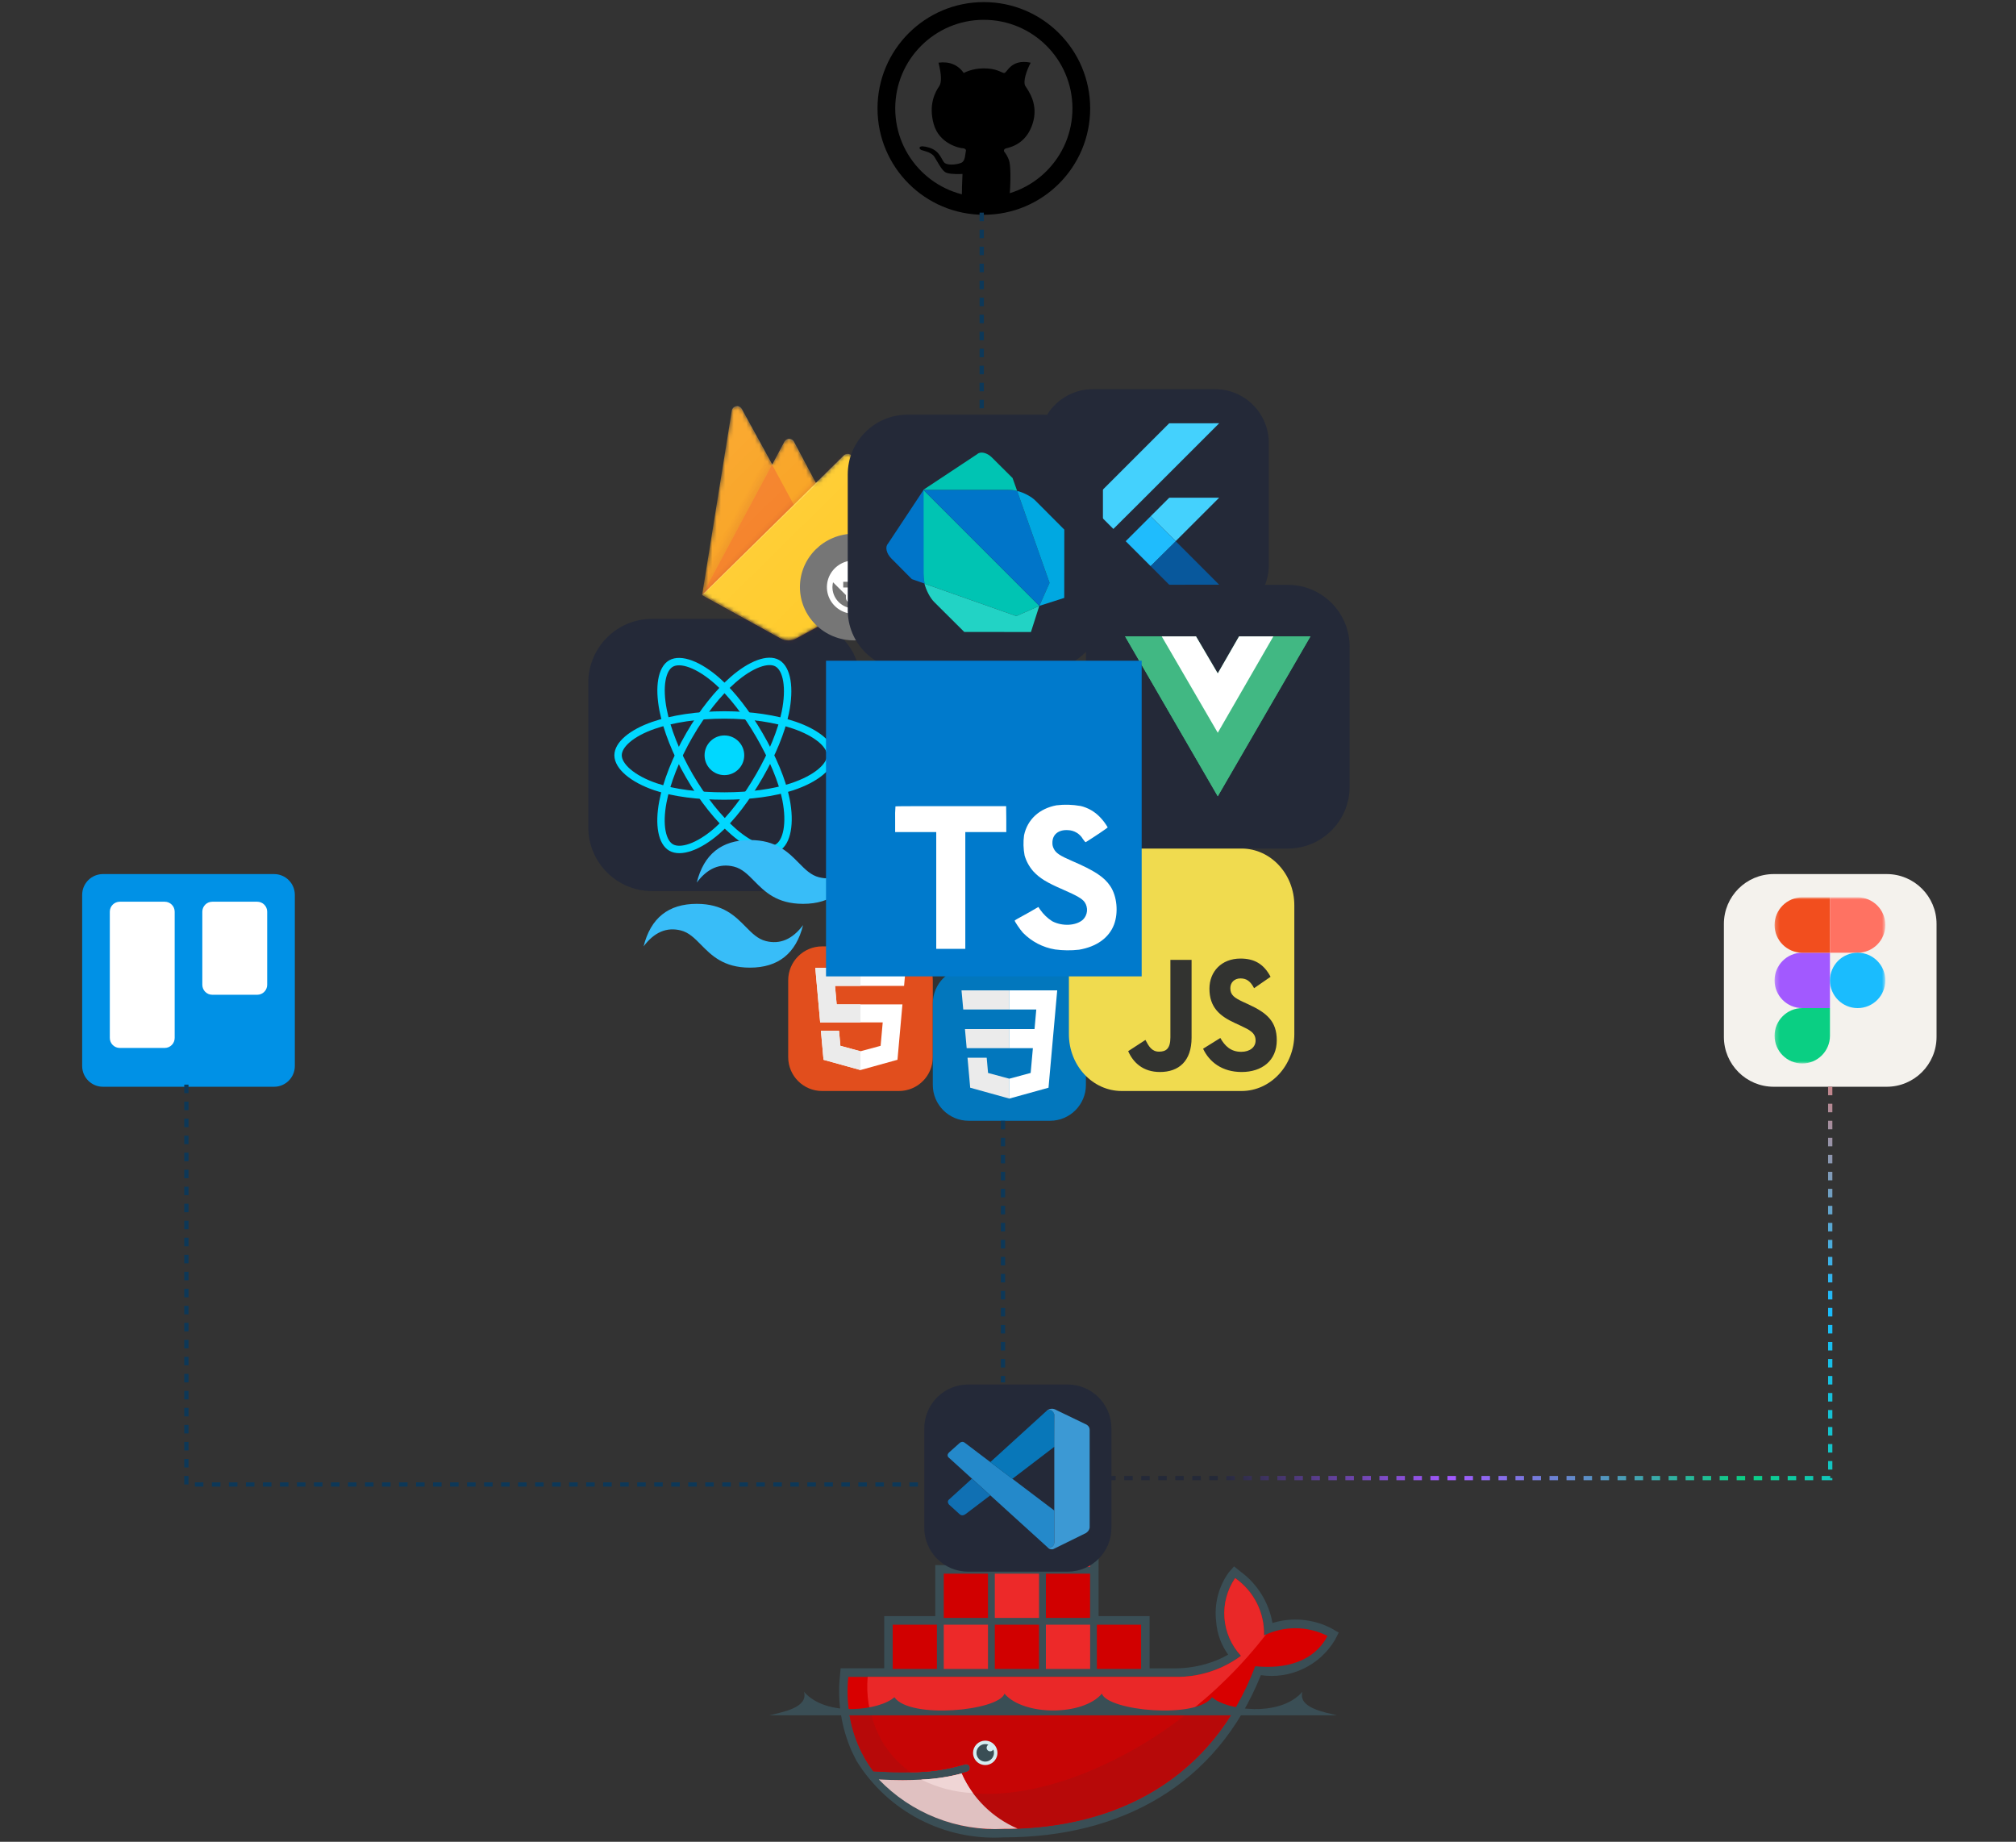 <svg width="474" height="433" viewBox="0 0 474 433" fill="none" xmlns="http://www.w3.org/2000/svg">
<rect x="0" y="0" width="474" height="433" fill="#333333" stroke="none"/>
<path fill-rule="evenodd" clip-rule="evenodd" d="M231.32 4.658C219.814 4.658 210.487 13.985 210.487 25.491C210.487 36.997 219.814 46.325 231.32 46.325C242.826 46.325 252.154 36.997 252.154 25.491C252.154 13.985 242.826 4.658 231.32 4.658ZM206.32 25.491C206.32 11.684 217.513 0.491 231.32 0.491C245.127 0.491 256.32 11.684 256.32 25.491C256.32 39.298 245.127 50.491 231.32 50.491C217.513 50.491 206.32 39.298 206.32 25.491Z" fill="black"/>
<path fill-rule="evenodd" clip-rule="evenodd" d="M226.302 47.858C226.101 47.597 226.101 45.28 226.302 40.906C224.144 40.98 222.78 40.831 222.212 40.456C221.358 39.895 220.504 38.165 219.746 36.945C218.988 35.726 217.305 35.533 216.626 35.26C215.946 34.988 215.776 33.876 218.498 34.717C221.22 35.557 221.353 37.846 222.212 38.381C223.07 38.916 225.123 38.682 226.054 38.254C226.984 37.825 226.916 36.228 227.082 35.596C227.292 35.006 226.552 34.875 226.536 34.87C225.627 34.87 220.855 33.832 219.544 29.211C218.233 24.589 219.922 21.568 220.823 20.27C221.423 19.404 221.37 17.559 220.663 14.735C223.229 14.407 225.21 15.214 226.604 17.158C226.606 17.169 228.433 16.072 231.32 16.072C234.207 16.072 235.231 16.966 236.022 17.158C236.812 17.35 237.445 13.756 242.327 14.735C241.307 16.738 240.454 19.241 241.105 20.27C241.757 21.298 244.314 24.569 242.743 29.211C241.696 32.305 239.638 34.191 236.568 34.87C236.216 34.982 236.04 35.164 236.04 35.414C236.04 35.789 236.516 35.83 237.201 37.587C237.658 38.758 237.691 42.104 237.3 47.623C236.31 47.876 235.539 48.045 234.988 48.132C234.012 48.285 232.952 48.371 231.91 48.404C230.868 48.438 230.507 48.434 229.066 48.3C228.106 48.21 227.185 48.063 226.302 47.858Z" fill="black"/>
<path d="M258.299 379.952H270.295V392.221H276.367C279.204 392.208 282.02 391.737 284.706 390.825C286.117 390.356 287.476 389.742 288.76 388.993C287.117 386.72 286.142 384.032 285.944 381.233C285.442 377.15 286.493 373.027 288.889 369.682L290.152 368.248L291.653 369.457C295.629 372.37 298.326 376.705 299.183 381.559C303.815 380.136 308.821 380.601 313.111 382.854L314.761 383.811L313.895 385.503C312.14 388.463 309.545 390.834 306.439 392.315C303.334 393.796 299.858 394.321 296.453 393.822C286.064 419.703 263.463 431.958 236.009 431.958C229.171 432.362 222.351 430.914 216.268 427.766C210.184 424.618 205.063 419.887 201.445 414.071L201.325 413.865L200.25 411.68C197.81 406.135 196.856 400.05 197.481 394.023L197.649 392.206H207.895V379.952H219.896V367.951H243.898V355.95H258.294L258.299 379.952Z" fill="#3A4E55"/>
<path d="M297.186 384.497C297.268 381.862 296.692 379.248 295.508 376.892C294.324 374.537 292.57 372.514 290.406 371.009C288.53 373.759 287.645 377.066 287.896 380.385C288.147 383.705 289.52 386.841 291.788 389.278C287.331 392.578 281.912 394.318 276.368 394.231H199.457C198.802 400.369 199.908 406.566 202.646 412.099L203.521 413.701C204.073 414.641 204.678 415.549 205.333 416.421C208.495 416.625 211.41 416.697 214.078 416.636C218.401 416.661 222.703 416.034 226.839 414.776C226.954 414.737 227.075 414.72 227.196 414.728C227.317 414.735 227.435 414.766 227.544 414.819C227.653 414.872 227.751 414.946 227.831 415.037C227.912 415.127 227.973 415.233 228.013 415.348C228.052 415.462 228.069 415.584 228.062 415.705C228.054 415.826 228.023 415.944 227.97 416.053C227.917 416.162 227.843 416.259 227.752 416.34C227.662 416.42 227.556 416.482 227.441 416.522C227.011 416.671 226.563 416.812 226.098 416.942C223.22 417.747 220.261 418.228 217.277 418.377C217.487 418.377 217.057 418.41 217.057 418.41L216.665 418.444C215.272 418.514 213.797 418.546 212.242 418.539C210.564 418.539 208.895 418.506 207.064 418.415L207.016 418.448C210.745 422.328 215.261 425.363 220.262 427.351C225.262 429.338 230.63 430.232 236.005 429.971C262.588 429.971 285.137 418.185 295.125 391.721C302.211 392.448 309.019 390.641 312.113 384.597C309.802 383.425 307.252 382.806 304.661 382.788C302.071 382.77 299.512 383.353 297.186 384.492" fill="#D80000"/>
<path d="M297.182 384.497C297.265 381.862 296.688 379.248 295.504 376.892C294.32 374.537 292.567 372.514 290.403 371.009C288.527 373.759 287.642 377.066 287.893 380.385C288.144 383.705 289.516 386.841 291.784 389.278C287.328 392.578 281.909 394.318 276.365 394.231H204.01C203.614 398.517 204.333 402.832 206.098 406.758C207.862 410.684 210.612 414.087 214.079 416.636C218.402 416.661 222.704 416.034 226.841 414.776C226.955 414.737 227.076 414.72 227.197 414.727C227.318 414.735 227.437 414.766 227.546 414.819C227.655 414.872 227.752 414.946 227.833 415.037C227.913 415.127 227.975 415.233 228.014 415.348C228.054 415.462 228.071 415.584 228.063 415.705C228.056 415.826 228.025 415.944 227.972 416.053C227.919 416.162 227.845 416.259 227.754 416.34C227.663 416.42 227.558 416.482 227.443 416.522C227.013 416.671 226.565 416.812 226.1 416.942C223.143 417.764 220.107 418.267 217.044 418.444L216.953 418.338C225.999 422.981 239.119 422.962 254.161 417.186C271.324 410.251 286.338 398.885 297.67 384.248L297.192 384.478" fill="#EA2828"/>
<path d="M199.596 402.235C200.046 405.668 201.076 409 202.641 412.089L203.516 413.691C204.068 414.631 204.673 415.539 205.328 416.411C208.49 416.615 211.405 416.687 214.073 416.626C218.396 416.651 222.698 416.024 226.834 414.766C226.949 414.727 227.07 414.71 227.191 414.718C227.312 414.725 227.431 414.756 227.54 414.809C227.649 414.862 227.746 414.936 227.827 415.027C227.907 415.117 227.969 415.223 228.008 415.338C228.048 415.452 228.064 415.574 228.057 415.695C228.05 415.816 228.019 415.934 227.966 416.043C227.913 416.152 227.839 416.249 227.748 416.33C227.657 416.41 227.552 416.472 227.437 416.512C227.007 416.661 226.559 416.802 226.093 416.932C223.142 417.749 220.11 418.241 217.052 418.4H216.574C215.178 418.48 213.708 418.521 212.166 418.524C210.487 418.524 208.776 418.491 206.906 418.4C210.645 422.285 215.171 425.325 220.182 427.315C225.193 429.305 230.572 430.199 235.957 429.937C258.716 429.937 278.51 421.298 289.985 402.206L199.596 402.235Z" fill="#B70909"/>
<path d="M204.699 402.234C205.858 408.059 209.216 413.213 214.075 416.626C218.398 416.65 222.7 416.023 226.836 414.766C226.951 414.726 227.072 414.71 227.193 414.717C227.314 414.724 227.433 414.755 227.542 414.809C227.651 414.862 227.748 414.936 227.829 415.026C227.909 415.117 227.971 415.223 228.01 415.337C228.05 415.452 228.066 415.573 228.059 415.694C228.052 415.815 228.021 415.934 227.968 416.043C227.915 416.152 227.841 416.249 227.75 416.329C227.659 416.41 227.553 416.472 227.439 416.511C227.009 416.661 226.561 416.801 226.095 416.932C223.128 417.744 220.083 418.237 217.011 418.4C226.057 423.042 239.139 422.975 254.176 417.195C263.457 413.543 272.126 408.497 279.884 402.229L204.699 402.234Z" fill="#C60505"/>
<path d="M230.61 382.821H231.432V391.49H230.61V382.821ZM229.032 382.821H229.888V391.49H229.032V382.821ZM227.454 382.821H228.31V391.49H227.454V382.821ZM225.876 382.821H226.732V391.49H225.876V382.821ZM224.298 382.821H225.149V391.49H224.298V382.821ZM222.754 382.821H223.576V391.49H222.754V382.821ZM221.889 381.956H232.293V392.36H221.898V381.956H221.889ZM242.611 370.82H243.433V379.489H242.611V370.82ZM241.033 370.82H241.889V379.489H241.038L241.033 370.82ZM239.455 370.82H240.311V379.489H239.46L239.455 370.82ZM237.877 370.82H238.738V379.489H237.882L237.877 370.82ZM236.299 370.82H237.155V379.489H236.299V370.82ZM234.755 370.82H235.577V379.489H234.755V370.82ZM233.89 369.955H244.294V380.359H233.899V369.95L233.89 369.955ZM254.612 382.821H255.434V391.49H254.612V382.821ZM253.034 382.821H253.89V391.49H253.034V382.821ZM251.456 382.821H252.312V391.49H251.456V382.821ZM249.878 382.821H250.734V391.49H249.878V382.821ZM248.3 382.821H249.156V391.49H248.3V382.821ZM246.756 382.821H247.578V391.49H246.756V382.821ZM245.91 381.956H256.314V392.36H245.91V381.956ZM254.612 358.815H255.434V367.483H254.612V358.815ZM253.034 358.815H253.89V367.483H253.034V358.815ZM251.456 358.815H252.312V367.483H251.456V358.815ZM249.878 358.815H250.734V367.483H249.878V358.815ZM248.3 358.815H249.156V367.483H248.3V358.815ZM246.756 358.815H247.578V367.483H246.756V358.815ZM245.91 357.949H256.314V368.353H245.91V357.949Z" fill="#ED2929"/>
<path d="M218.608 382.821H219.43V391.49H218.608V382.821ZM217.03 382.821H217.886V391.49H217.03V382.821ZM215.452 382.821H216.308V391.49H215.457L215.452 382.821ZM213.874 382.821H214.73V391.49H213.874V382.821ZM212.296 382.821H213.152V391.49H212.301L212.296 382.821ZM210.752 382.821H211.574V391.49H210.762V382.821H210.752ZM209.887 381.956H220.286V392.36H209.892L209.887 381.956ZM230.609 370.82H231.431V379.489H230.609V370.82ZM229.031 370.82H229.887V379.489H229.031V370.82ZM227.453 370.82H228.309V379.489H227.453V370.82ZM225.875 370.82H226.731V379.489H225.875V370.82ZM224.297 370.82H225.148V379.489H224.297V370.82ZM222.753 370.82H223.575V379.489H222.753V370.82ZM221.888 369.955H232.292V380.359H221.897V369.95L221.888 369.955ZM254.611 370.82H255.433V379.489H254.611V370.82ZM253.033 370.82H253.889V379.489H253.033V370.82ZM251.455 370.82H252.311V379.489H251.455V370.82ZM249.877 370.82H250.733V379.489H249.877V370.82ZM248.299 370.82H249.155V379.489H248.299V370.82ZM246.755 370.82H247.577V379.489H246.755V370.82ZM245.89 369.955H256.294V380.359H245.909V369.95L245.89 369.955ZM266.611 382.821H267.424V391.49H266.611V382.821ZM265.034 382.821H265.885V391.49H265.034V382.821ZM263.456 382.821H264.312V391.49H263.456V382.821ZM261.878 382.821H262.734V391.49H261.878V382.821ZM260.3 382.821H261.156V391.49H260.3V382.821ZM258.756 382.821H259.578V391.49H258.756V382.821ZM257.89 381.956H268.294V392.36H257.895L257.89 381.956ZM242.61 382.821H243.432V391.49H242.61V382.821ZM241.032 382.821H241.888V391.49H241.037L241.032 382.821ZM239.454 382.821H240.31V391.49H239.459L239.454 382.821ZM237.876 382.821H238.737V391.49H237.881L237.876 382.821ZM236.298 382.821H237.154V391.49H236.298V382.821ZM234.754 382.821H235.576V391.49H234.754V382.821ZM233.889 381.956H244.293V392.36H233.898V381.956H233.889Z" fill="#D10000"/>
<path d="M231.648 409.22C232.215 409.22 232.77 409.388 233.242 409.703C233.714 410.018 234.081 410.466 234.298 410.991C234.516 411.515 234.572 412.092 234.462 412.648C234.351 413.205 234.078 413.716 233.677 414.117C233.275 414.518 232.764 414.791 232.208 414.902C231.651 415.013 231.074 414.956 230.55 414.739C230.026 414.522 229.578 414.154 229.263 413.682C228.948 413.211 228.779 412.656 228.779 412.088C228.779 411.328 229.082 410.598 229.62 410.06C230.158 409.522 230.887 409.22 231.648 409.22Z" fill="#D5EEF2"/>
<path d="M231.644 410.032C231.9 410.028 232.153 410.075 232.39 410.17C232.279 410.235 232.184 410.325 232.112 410.432C232.041 410.54 231.996 410.662 231.98 410.79C231.964 410.918 231.978 411.048 232.02 411.17C232.063 411.291 232.133 411.402 232.225 411.492C232.317 411.582 232.428 411.65 232.551 411.69C232.674 411.73 232.804 411.741 232.931 411.722C233.059 411.703 233.18 411.655 233.286 411.582C233.392 411.508 233.48 411.412 233.542 411.299C233.711 411.706 233.745 412.156 233.639 412.583C233.533 413.011 233.292 413.393 232.952 413.674C232.612 413.954 232.191 414.118 231.751 414.141C231.311 414.164 230.876 414.045 230.508 413.801C230.141 413.558 229.862 413.203 229.711 412.789C229.561 412.375 229.548 411.924 229.673 411.501C229.799 411.079 230.057 410.708 230.409 410.444C230.761 410.179 231.189 410.035 231.63 410.032M180.882 403.271H314.374C311.467 402.535 305.18 401.54 306.213 397.729C300.953 403.845 288.183 402.033 284.965 399.006C281.384 404.203 260.528 402.229 259.074 398.179C254.585 403.438 240.666 403.438 236.177 398.179C234.743 402.229 213.868 404.203 210.286 399.006C207.069 402.023 194.327 403.845 189.039 397.729C190.076 401.554 183.779 402.511 180.877 403.271" fill="#3A4E55"/>
<path d="M239.269 429.899C233.403 427.392 228.697 422.765 226.092 416.941C222.987 417.765 219.802 418.246 216.592 418.376C215.202 418.452 213.741 418.492 212.208 418.495C210.442 418.495 208.58 418.443 206.623 418.338C210.399 422.27 214.977 425.344 220.047 427.348C225.117 429.353 230.559 430.243 236.004 429.956C237.1 429.956 238.189 429.94 239.269 429.899Z" fill="#E0C1C1"/>
<path d="M228.733 421.554C227.691 420.113 226.806 418.565 226.094 416.936C222.989 417.759 219.803 418.24 216.594 418.37C220.373 420.269 224.509 421.35 228.733 421.545" fill="#EFD5D5"/>
<path d="M251.008 325.491H227.633C221.937 325.491 217.32 330.108 217.32 335.804V359.179C217.32 364.874 221.937 369.491 227.633 369.491H251.008C256.703 369.491 261.32 364.874 261.32 359.179V335.804C261.32 330.108 256.703 325.491 251.008 325.491Z" fill="#242938"/>
<path d="M223.115 342.714C223.115 342.714 222.301 342.127 223.278 341.344L225.552 339.31C225.552 339.31 226.204 338.625 226.892 339.222L247.886 355.117V362.738C247.886 362.738 247.876 363.935 246.34 363.803L223.115 342.714Z" fill="#2489CA"/>
<path d="M228.526 347.627L223.114 352.547C223.114 352.547 222.558 352.96 223.114 353.699L225.627 355.985C225.627 355.985 226.223 356.625 227.105 355.896L232.842 351.546L228.526 347.627Z" fill="#1070B3"/>
<path d="M238.026 347.668L247.95 340.09L247.886 332.509C247.886 332.509 247.462 330.854 246.048 331.715L232.842 343.735L238.026 347.668Z" fill="#0877B9"/>
<path d="M246.34 363.814C246.917 364.404 247.615 364.21 247.615 364.21L255.349 360.399C256.339 359.725 256.2 358.887 256.2 358.887V336.13C256.2 335.129 255.176 334.784 255.176 334.784L248.473 331.553C247.008 330.647 246.049 331.715 246.049 331.715C246.049 331.715 247.283 330.827 247.887 332.509V362.6C247.887 362.805 247.842 363.008 247.754 363.193C247.578 363.549 247.195 363.881 246.276 363.742L246.34 363.814Z" fill="#3C99D4"/>
<path d="M443.602 205.491H417.039C410.567 205.491 405.32 210.738 405.32 217.21V243.772C405.32 250.245 410.567 255.491 417.039 255.491H443.602C450.074 255.491 455.32 250.245 455.32 243.772V217.21C455.32 210.738 450.074 205.491 443.602 205.491Z" fill="#F4F2ED"/>
<mask id="mask0_765_1768" style="mask-type:luminance" maskUnits="userSpaceOnUse" x="417" y="210" width="27" height="41">
<path d="M417.234 210.96H443.281V250.022H417.234V210.96Z" fill="white"/>
</mask>
<g mask="url(#mask0_765_1768)">
<path d="M423.747 250.023C427.341 250.023 430.257 247.106 430.257 243.513V237.002H423.747C420.153 237.002 417.236 239.919 417.236 243.513C417.236 247.106 420.153 250.023 423.747 250.023Z" fill="#0ACF83"/>
<path d="M417.236 230.491C417.236 226.897 420.153 223.98 423.747 223.98H430.257V237.001H423.747C420.153 237.001 417.236 234.085 417.236 230.491Z" fill="#A259FF"/>
<path d="M417.236 217.47C417.236 213.877 420.153 210.96 423.747 210.96H430.257V223.981H423.747C420.153 223.981 417.236 221.064 417.236 217.47Z" fill="#F24E1E"/>
<path d="M430.258 210.96H436.768C440.362 210.96 443.279 213.877 443.279 217.47C443.279 221.064 440.362 223.981 436.768 223.981H430.258V210.96Z" fill="#FF7262"/>
<path d="M443.279 230.491C443.279 234.085 440.362 237.001 436.768 237.001C433.174 237.001 430.258 234.085 430.258 230.491C430.258 226.897 433.174 223.98 436.768 223.98C440.362 223.98 443.279 226.897 443.279 230.491Z" fill="#1ABCFE"/>
</g>
<path d="M64.438 205.491H24.203C21.506 205.491 19.32 207.677 19.32 210.374V250.608C19.32 253.305 21.506 255.491 24.203 255.491H64.438C67.134 255.491 69.32 253.305 69.32 250.608V210.374C69.32 207.677 67.134 205.491 64.438 205.491Z" fill="url(#paint0_linear_765_1768)"/>
<path d="M60.477 211.991H49.914C48.62 211.991 47.57 213.041 47.57 214.335V231.522C47.57 232.817 48.62 233.866 49.914 233.866H60.477C61.771 233.866 62.82 232.817 62.82 231.522V214.335C62.82 213.041 61.771 211.991 60.477 211.991Z" fill="white"/>
<path d="M38.727 211.991H28.164C26.87 211.991 25.82 213.041 25.82 214.335V244.022C25.82 245.317 26.87 246.366 28.164 246.366H38.727C40.021 246.366 41.07 245.317 41.07 244.022V214.335C41.07 213.041 40.021 211.991 38.727 211.991Z" fill="white"/>
<path d="M187.32 145.491H153.32C145.036 145.491 138.32 152.207 138.32 160.491V194.491C138.32 202.775 145.036 209.491 153.32 209.491H187.32C195.605 209.491 202.32 202.775 202.32 194.491V160.491C202.32 152.207 195.605 145.491 187.32 145.491Z" fill="#242938"/>
<path d="M170.32 182.229C172.896 182.229 174.984 180.141 174.984 177.565C174.984 174.99 172.896 172.901 170.32 172.901C167.745 172.901 165.656 174.99 165.656 177.565C165.656 180.141 167.745 182.229 170.32 182.229Z" fill="#00D8FF"/>
<path d="M170.321 168.082C176.583 168.082 182.4 168.981 186.786 170.491C192.071 172.31 195.32 175.068 195.32 177.565C195.32 180.167 191.877 183.097 186.202 184.977C181.911 186.399 176.265 187.141 170.321 187.141C164.226 187.141 158.455 186.444 154.116 184.962C148.627 183.085 145.32 180.118 145.32 177.565C145.32 175.088 148.423 172.352 153.633 170.535C158.036 169 163.997 168.082 170.32 168.082H170.321Z" stroke="#00D8FF" stroke-width="1.74"/>
<path d="M162.065 172.851C165.194 167.426 168.878 162.836 172.377 159.791C176.593 156.121 180.606 154.684 182.769 155.932C185.023 157.232 185.841 161.679 184.635 167.534C183.723 171.961 181.545 177.222 178.575 182.372C175.53 187.651 172.044 192.303 168.592 195.32C164.225 199.138 160.002 200.52 157.791 199.244C155.645 198.008 154.824 193.953 155.854 188.531C156.724 183.951 158.906 178.328 162.064 172.851H162.065Z" stroke="#00D8FF" stroke-width="1.74"/>
<path d="M162.073 182.386C158.936 176.967 156.8 171.482 155.909 166.929C154.835 161.444 155.594 157.25 157.755 155.999C160.008 154.695 164.268 156.208 168.739 160.177C172.119 163.178 175.59 167.693 178.568 172.837C181.621 178.112 183.91 183.455 184.8 187.952C185.927 193.643 185.015 197.992 182.806 199.27C180.662 200.511 176.739 199.198 172.557 195.598C169.023 192.557 165.242 187.858 162.073 182.386Z" stroke="#00D8FF" stroke-width="1.74"/>
<path d="M302.789 137.491H269.852C261.826 137.491 255.32 143.997 255.32 152.022V184.96C255.32 192.985 261.826 199.491 269.852 199.491H302.789C310.814 199.491 317.32 192.985 317.32 184.96V152.022C317.32 143.997 310.814 137.491 302.789 137.491Z" fill="#242938"/>
<path d="M299.398 149.601H308.117L286.32 187.2L264.523 149.601H281.198L286.32 158.319L291.334 149.601H299.398Z" fill="#41B883"/>
<path d="M264.523 149.601L286.32 187.2L308.117 149.601H299.398L286.32 172.16L273.133 149.601H264.523Z" fill="#41B883"/>
<path d="M273.133 149.601L286.32 172.269L299.398 149.601H291.333L286.32 158.319L281.198 149.601H273.133Z" fill="white"/>
<path d="M285.664 91.491H256.977C249.987 91.491 244.32 97.158 244.32 104.147V132.835C244.32 139.825 249.987 145.491 256.977 145.491H285.664C292.654 145.491 298.32 139.825 298.32 132.835V104.147C298.32 97.158 292.654 91.491 285.664 91.491Z" fill="#242938"/>
<path d="M274.892 99.52L286.657 99.507L266.919 119.235L261.775 124.35L255.922 118.49L274.892 99.52ZM274.783 117.135C274.936 116.933 275.217 117.033 275.43 117.007L286.647 117.009L276.424 127.223L270.54 121.376L274.783 117.135Z" fill="#44D1FD"/>
<path d="M264.676 127.233L270.54 121.376L276.424 127.223L276.448 127.249L270.542 133.101L264.676 127.233Z" fill="#1FBCFD"/>
<path d="M270.541 133.1L276.447 127.249L286.651 137.462C282.807 137.471 278.965 137.459 275.123 137.468C274.904 137.517 274.769 137.317 274.629 137.193L270.541 133.1Z" fill="#08589C"/>
<mask id="mask1_765_1768" style="mask-type:luminance" maskUnits="userSpaceOnUse" x="165" y="95" width="41" height="56">
<path d="M200.56 107.733C200.497 107.408 200.306 107.12 200.029 106.933C199.752 106.745 199.411 106.672 199.08 106.729C198.823 106.765 198.584 106.883 198.4 107.064L191.78 113.6L186.66 103.756C186.493 103.477 186.221 103.274 185.904 103.189C185.586 103.105 185.247 103.146 184.96 103.304C184.731 103.415 184.542 103.594 184.42 103.816L181.58 109.21L174.42 96.078C174.341 95.934 174.233 95.807 174.103 95.704C173.973 95.601 173.824 95.525 173.664 95.479C173.504 95.433 173.337 95.419 173.171 95.438C173.006 95.456 172.846 95.506 172.7 95.586C172.529 95.677 172.381 95.806 172.27 95.964C172.159 96.121 172.087 96.302 172.06 96.492L165.08 139.903L183.52 150.081C184.094 150.378 184.732 150.533 185.38 150.533C186.028 150.533 186.666 150.378 187.24 150.081L205.92 139.903L200.56 107.733Z" fill="white"/>
</mask>
<g mask="url(#mask1_765_1768)">
<path d="M165.08 139.903L172.06 96.591C172.105 96.266 172.276 95.972 172.537 95.77C172.799 95.568 173.13 95.474 173.46 95.508C173.653 95.534 173.837 95.605 173.997 95.715C174.156 95.824 174.288 95.969 174.38 96.138L181.58 109.21L184.42 103.875C184.493 103.727 184.594 103.594 184.719 103.485C184.844 103.376 184.99 103.292 185.149 103.239C185.307 103.186 185.474 103.164 185.641 103.175C185.808 103.186 185.971 103.23 186.12 103.304C186.354 103.41 186.544 103.59 186.66 103.816L205.9 139.903H165.08Z" fill="#F9A01B"/>
<path opacity="0.12" d="M188.72 95.744L154.98 92.929V153.054L165.08 139.903L188.72 95.744Z" fill="url(#paint1_linear_765_1768)"/>
<path d="M188.98 122.991L181.52 109.21L165.08 139.903L188.98 122.991Z" fill="#F47D20"/>
<path opacity="0.2" d="M154.98 92.929H216.1V153.054H154.98V92.929Z" fill="url(#paint2_linear_765_1768)"/>
<path d="M205.9 139.903L200.56 107.733C200.497 107.408 200.306 107.12 200.029 106.932C199.752 106.745 199.411 106.672 199.08 106.729C198.823 106.765 198.584 106.883 198.4 107.064L165.08 139.903L183.52 150.081C184.086 150.401 184.727 150.569 185.38 150.569C186.033 150.569 186.674 150.401 187.24 150.081L205.9 139.903Z" fill="#FFCB2A"/>
<path d="M200.56 107.733C200.497 107.408 200.306 107.12 200.029 106.933C199.752 106.745 199.411 106.672 199.08 106.729C198.823 106.765 198.584 106.883 198.4 107.064L191.78 113.6L186.66 103.756C186.493 103.477 186.221 103.274 185.904 103.189C185.586 103.105 185.247 103.146 184.96 103.304C184.731 103.415 184.542 103.594 184.42 103.816L181.58 109.21L174.42 96.078C174.341 95.934 174.233 95.807 174.103 95.704C173.973 95.601 173.824 95.525 173.664 95.479C173.504 95.433 173.337 95.419 173.171 95.438C173.006 95.456 172.846 95.506 172.7 95.586C172.529 95.677 172.381 95.806 172.27 95.964C172.159 96.121 172.087 96.302 172.06 96.492L165.08 139.903H165.28L191.84 113.915L198.46 107.379C198.68 107.132 198.989 106.98 199.322 106.954C199.654 106.928 199.984 107.031 200.24 107.241C200.263 107.283 200.297 107.317 200.34 107.34C200.517 107.533 200.635 107.772 200.68 108.029L205.94 139.922L200.56 107.733ZM165.08 139.844L172.06 96.807C172.119 96.478 172.307 96.185 172.585 95.993C172.862 95.802 173.206 95.726 173.54 95.783C173.724 95.813 173.899 95.884 174.051 95.989C174.203 96.095 174.329 96.233 174.42 96.393L181.56 109.486L184.4 104.15C184.476 104.005 184.58 103.876 184.707 103.772C184.835 103.667 184.982 103.589 185.14 103.541C185.299 103.493 185.465 103.477 185.63 103.494C185.795 103.511 185.955 103.56 186.1 103.638C186.338 103.744 186.535 103.924 186.66 104.15L191.74 113.699L165.08 139.844Z" fill="white" fill-opacity="0.2"/>
<path opacity="0.2" d="M187.32 149.767C186.75 150.086 186.106 150.254 185.45 150.254C184.795 150.254 184.15 150.086 183.58 149.767L165.32 139.628V139.904L183.74 150.082C184.317 150.382 184.958 150.539 185.61 150.539C186.262 150.539 186.904 150.382 187.48 150.082L206.14 139.904V139.628L187.32 149.767Z" fill="#A52A22"/>
<path d="M200.56 107.733C200.497 107.408 200.306 107.12 200.029 106.933C199.752 106.745 199.411 106.672 199.08 106.729C198.823 106.765 198.584 106.883 198.4 107.064L191.78 113.6L186.66 103.756C186.493 103.477 186.221 103.274 185.904 103.189C185.586 103.105 185.247 103.146 184.96 103.304C184.731 103.415 184.542 103.594 184.42 103.816L181.58 109.21L174.42 96.078C174.341 95.934 174.233 95.807 174.103 95.704C173.973 95.601 173.824 95.525 173.664 95.479C173.504 95.433 173.337 95.419 173.171 95.438C173.006 95.456 172.846 95.506 172.7 95.586C172.529 95.677 172.381 95.806 172.27 95.964C172.159 96.121 172.087 96.302 172.06 96.492L165.08 139.903L183.52 150.081C184.094 150.378 184.732 150.533 185.38 150.533C186.028 150.533 186.666 150.378 187.24 150.081L205.92 139.903L200.56 107.733Z" fill="url(#paint3_linear_765_1768)"/>
</g>
<path d="M200.82 150.554C207.856 150.554 213.56 144.939 213.56 138.013C213.56 131.086 207.856 125.472 200.82 125.472C193.784 125.472 188.08 131.086 188.08 138.013C188.08 144.939 193.784 150.554 200.82 150.554Z" fill="#767676"/>
<path fill-rule="evenodd" clip-rule="evenodd" d="M200.82 131.752C199.556 131.748 198.32 132.114 197.268 132.802C196.216 133.491 195.395 134.471 194.909 135.62C194.424 136.768 194.296 138.033 194.542 139.253C194.787 140.473 195.395 141.594 196.289 142.473C197.182 143.353 198.321 143.951 199.56 144.193C200.8 144.435 202.084 144.309 203.251 143.831C204.417 143.353 205.413 142.545 206.113 141.509C206.813 140.473 207.184 139.256 207.18 138.013C207.18 136.352 206.51 134.76 205.317 133.586C204.124 132.412 202.507 131.752 200.82 131.752ZM200.18 142.994C198.948 142.84 197.815 142.25 196.994 141.332C196.173 140.415 195.72 139.235 195.72 138.013C195.73 137.635 195.777 137.259 195.86 136.89L198.9 139.903V140.533C198.9 140.867 199.035 141.187 199.275 141.424C199.515 141.66 199.84 141.793 200.18 141.793V142.994ZM204.58 141.359C204.493 141.108 204.329 140.89 204.11 140.735C203.892 140.58 203.629 140.495 203.36 140.493H202.72V138.741C202.72 138.574 202.652 138.414 202.532 138.296C202.412 138.177 202.25 138.111 202.08 138.111H198.26V136.772H199.54C199.71 136.772 199.872 136.706 199.992 136.588C200.112 136.47 200.18 136.309 200.18 136.142V134.902H201.46C201.796 134.897 202.116 134.762 202.352 134.526C202.588 134.29 202.72 133.973 202.72 133.642V133.386C203.341 133.633 203.907 133.998 204.385 134.46C204.863 134.922 205.244 135.472 205.505 136.079C205.767 136.686 205.905 137.338 205.911 137.997C205.917 138.657 205.791 139.311 205.54 139.922C205.315 140.464 204.997 140.963 204.6 141.399L204.58 141.359Z" fill="white"/>
<path d="M211.352 222.491H193.289C188.888 222.491 185.32 226.059 185.32 230.46V248.522C185.32 252.923 188.888 256.491 193.289 256.491H211.352C215.753 256.491 219.32 252.923 219.32 248.522V230.46C219.32 226.059 215.753 222.491 211.352 222.491Z" fill="#E14E1D"/>
<path d="M191.695 227.538L192.839 240.367H207.543L207.049 245.869L202.315 247.149L197.59 245.871L197.274 242.338H193.015L193.624 249.149L202.314 251.562L211.014 249.149L212.181 236.125H196.719L196.331 231.781H212.565L212.945 227.538H191.695Z" fill="white"/>
<path d="M202.32 227.538H191.695L192.839 240.367H202.32V236.125H196.719L196.331 231.781H202.32V227.538ZM202.32 247.147L202.315 247.149L197.59 245.871L197.274 242.338H193.015L193.624 249.149L202.314 251.562L202.32 251.56L202.32 247.147Z" fill="#EBEBEB"/>
<path d="M246.883 227.491H227.758C223.098 227.491 219.32 231.269 219.32 235.929V255.054C219.32 259.714 223.098 263.491 227.758 263.491H246.883C251.543 263.491 255.32 259.714 255.32 255.054V235.929C255.32 231.269 251.543 227.491 246.883 227.491Z" fill="#0277BD"/>
<path d="M226.879 241.927L227.282 246.418H237.334V241.927H226.879ZM237.334 232.835H226.07L226.479 237.327H237.334V232.835ZM237.334 258.266V253.592L237.314 253.598L232.311 252.247L231.992 248.664H227.482L228.112 255.717L237.313 258.271L237.334 258.266Z" fill="#EBEBEB"/>
<path d="M242.85 246.418L242.328 252.244L237.318 253.596V258.269L246.527 255.717L246.594 254.958L247.65 243.133L247.759 241.927L248.57 232.835H237.318V237.327H243.648L243.239 241.927H237.318V246.418H242.85Z" fill="white"/>
<path d="M291.898 199.491H263.742C256.882 199.491 251.32 205.472 251.32 212.851V243.132C251.32 250.51 256.882 256.491 263.742 256.491H291.898C298.759 256.491 304.32 250.51 304.32 243.132V212.851C304.32 205.472 298.759 199.491 291.898 199.491Z" fill="#F0DB4F"/>
<path d="M265.256 247.125L269.312 244.485C270.094 245.977 270.806 247.239 272.514 247.239C274.15 247.239 275.182 246.551 275.182 243.873V225.66H280.163V243.948C280.163 249.496 277.139 252.022 272.727 252.022C268.743 252.022 266.43 249.803 265.256 247.124M282.868 246.551L286.923 244.025C287.991 245.9 289.379 247.278 291.833 247.278C293.897 247.278 295.213 246.168 295.213 244.638C295.213 242.801 293.861 242.15 291.584 241.08L290.339 240.505C286.746 238.86 284.362 236.794 284.362 232.432C284.362 228.415 287.208 225.354 291.655 225.354C294.822 225.354 297.099 226.54 298.735 229.639L294.857 232.317C294.003 230.672 293.079 230.022 291.655 230.022C290.197 230.022 289.272 231.017 289.272 232.317C289.272 233.924 290.197 234.575 292.331 235.57L293.576 236.144C297.81 238.095 300.194 240.084 300.194 244.561C300.194 249.382 296.672 252.022 291.94 252.022C287.315 252.022 284.327 249.65 282.868 246.551Z" fill="#323330"/>
<path d="M245.258 97.491H213.383C205.616 97.491 199.32 103.787 199.32 111.554V143.429C199.32 151.195 205.616 157.491 213.383 157.491H245.258C253.024 157.491 259.32 151.195 259.32 143.429V111.554C259.32 103.787 253.024 97.491 245.258 97.491Z" fill="#242938"/>
<path d="M219.816 117.883L217.088 115.154L217.098 134.866L217.131 135.786C217.145 136.221 217.227 136.709 217.359 137.216L238.964 144.836L244.369 142.444L244.373 142.436L219.815 117.883H219.816Z" fill="#00C4B3"/>
<path d="M217.361 137.216H217.363C217.36 137.207 217.357 137.198 217.354 137.189C217.358 137.2 217.358 137.209 217.36 137.216H217.361ZM244.365 142.443L238.959 144.836L217.358 137.216C217.77 138.801 218.685 140.582 219.667 141.553L226.713 148.565L242.394 148.585L244.358 142.443H244.365Z" fill="#22D3C5"/>
<path d="M217.162 115.154L208.762 127.84C208.065 128.585 208.413 130.122 209.535 131.255L214.384 136.143L217.432 137.218C217.3 136.711 217.217 136.229 217.205 135.787L217.172 134.867L217.162 115.156V115.154Z" fill="#0075C9"/>
<path d="M239.141 115.408C238.634 115.28 238.147 115.198 237.709 115.186L236.735 115.15L217.088 115.155L244.373 142.436L246.77 137.03L239.143 115.409L239.141 115.408Z" fill="#0075C9"/>
<path d="M239.117 115.404C239.125 115.407 239.134 115.409 239.142 115.41V115.408C239.134 115.406 239.126 115.406 239.117 115.402V115.404ZM243.478 117.723C242.486 116.724 240.729 115.811 239.142 115.41L246.769 137.03L244.37 142.435L250.224 140.564L250.238 124.512L243.477 117.722L243.478 117.723Z" fill="#00A8E1"/>
<path d="M238.072 112.379L233.194 107.528C232.056 106.409 230.519 106.06 229.781 106.756L217.096 115.154L236.743 115.149L237.717 115.185C238.155 115.198 238.642 115.279 239.149 115.407L238.073 112.378L238.072 112.379Z" fill="#00C4B3"/>
<path d="M176.32 197.491C169.654 197.491 165.488 200.823 163.82 207.49C166.32 204.158 169.237 202.908 172.57 203.741C174.472 204.215 175.832 205.595 177.338 207.124C179.789 209.611 182.625 212.49 188.82 212.49C195.487 212.49 199.652 209.158 201.32 202.49C198.82 205.824 195.904 207.074 192.571 206.24C190.668 205.766 189.31 204.387 187.802 202.858C185.353 200.371 182.517 197.491 176.32 197.491ZM163.82 212.49C157.154 212.49 152.988 215.823 151.32 222.491C153.82 219.157 156.736 217.907 160.07 218.74C161.972 219.215 163.332 220.594 164.838 222.123C167.289 224.61 170.125 227.49 176.32 227.49C182.987 227.49 187.152 224.158 188.82 217.491C186.32 220.823 183.404 222.073 180.071 221.24C178.168 220.765 176.81 219.386 175.302 217.857C172.853 215.37 170.017 212.49 163.82 212.49Z" fill="#38BDF8"/>
<path d="M206.781 182.397H265.96V226.139H206.781V182.397Z" fill="white"/>
<path d="M194.211 192.438V229.547H268.43V155.328H194.211V192.438ZM254.019 189.469C255.797 189.881 257.413 190.811 258.662 192.141C259.35 192.857 259.949 193.655 260.444 194.516C260.444 194.611 257.237 196.778 255.284 197.989C255.213 198.037 254.928 197.728 254.613 197.259C254.257 196.643 253.75 196.128 253.14 195.762C252.531 195.395 251.839 195.189 251.128 195.163C248.877 195.008 247.429 196.19 247.441 198.132C247.423 198.615 247.533 199.094 247.761 199.521C248.254 200.548 249.174 201.16 252.06 202.407C257.374 204.692 259.648 206.201 261.061 208.344C262.641 210.719 262.991 214.555 261.922 217.393C260.735 220.48 257.825 222.576 253.711 223.271C251.831 223.486 249.932 223.466 248.058 223.212C245.185 222.738 242.539 221.359 240.506 219.275C239.823 218.521 238.493 216.556 238.576 216.413C238.792 216.252 239.021 216.107 239.259 215.98L242.008 214.46L244.139 213.225L244.585 213.884C245.336 214.959 246.293 215.875 247.399 216.579C249.774 217.826 253.016 217.654 254.619 216.211C255.157 215.683 255.493 214.982 255.568 214.231C255.643 213.48 255.452 212.727 255.029 212.102C254.435 211.277 253.247 210.582 249.928 209.134C246.099 207.483 244.448 206.462 242.94 204.835C241.999 203.761 241.304 202.495 240.903 201.124C240.605 199.558 240.561 197.954 240.773 196.374C241.562 192.675 244.335 190.092 248.385 189.326C250.26 189.095 252.16 189.147 254.019 189.481V189.469ZM236.599 192.58V195.62H226.962V223.069H220.128V195.614H210.468V192.645C210.438 191.622 210.461 190.597 210.539 189.576C210.587 189.522 216.477 189.522 223.602 189.522H236.563L236.599 192.58Z" fill="#007ACC"/>
<path d="M43.822 254.991L43.822 348.992L217.321 348.992" stroke="#0D3858" stroke-dasharray="2 2"/>
<path d="M235.82 263.491V324.991M230.82 49.991V96.491" stroke="#0D3858" stroke-dasharray="2 2"/>
<path d="M430.321 255.491L430.321 347.491L260.82 347.491" stroke="url(#paint4_linear_765_1768)" stroke-dasharray="2 2"/>
<defs>
<linearGradient id="paint0_linear_765_1768" x1="2519.32" y1="205.491" x2="2519.32" y2="5205.49" gradientUnits="userSpaceOnUse">
<stop stop-color="#0091E6"/>
<stop offset="1" stop-color="#0079BF"/>
</linearGradient>
<linearGradient id="paint1_linear_765_1768" x1="173.1" y1="125.039" x2="170.578" y2="123.687" gradientUnits="userSpaceOnUse">
<stop stop-color="#A52A22"/>
<stop offset="0.4" stop-color="#A52A22" stop-opacity="0.5"/>
<stop offset="0.8" stop-color="#A52A22" stop-opacity="0"/>
</linearGradient>
<linearGradient id="paint2_linear_765_1768" x1="183.9" y1="121.417" x2="182.758" y2="120.276" gradientUnits="userSpaceOnUse">
<stop stop-color="#A52A22" stop-opacity="0.8"/>
<stop offset="0.5" stop-color="#A52A22" stop-opacity="0.21"/>
<stop offset="1" stop-color="#A52A22" stop-opacity="0"/>
</linearGradient>
<linearGradient id="paint3_linear_765_1768" x1="164.02" y1="105.154" x2="205.91" y2="147.689" gradientUnits="userSpaceOnUse">
<stop stop-color="white" stop-opacity="0.1"/>
<stop offset="1" stop-color="white" stop-opacity="0"/>
</linearGradient>
<linearGradient id="paint4_linear_765_1768" x1="290.32" y1="354.491" x2="446.82" y2="266.991" gradientUnits="userSpaceOnUse">
<stop stop-color="#242938"/>
<stop offset="0.266" stop-color="#A259FF"/>
<stop offset="0.605" stop-color="#0ACF83"/>
<stop offset="0.81" stop-color="#1ABCFE"/>
<stop offset="1" stop-color="#FF7262"/>
</linearGradient>
</defs>
</svg>
